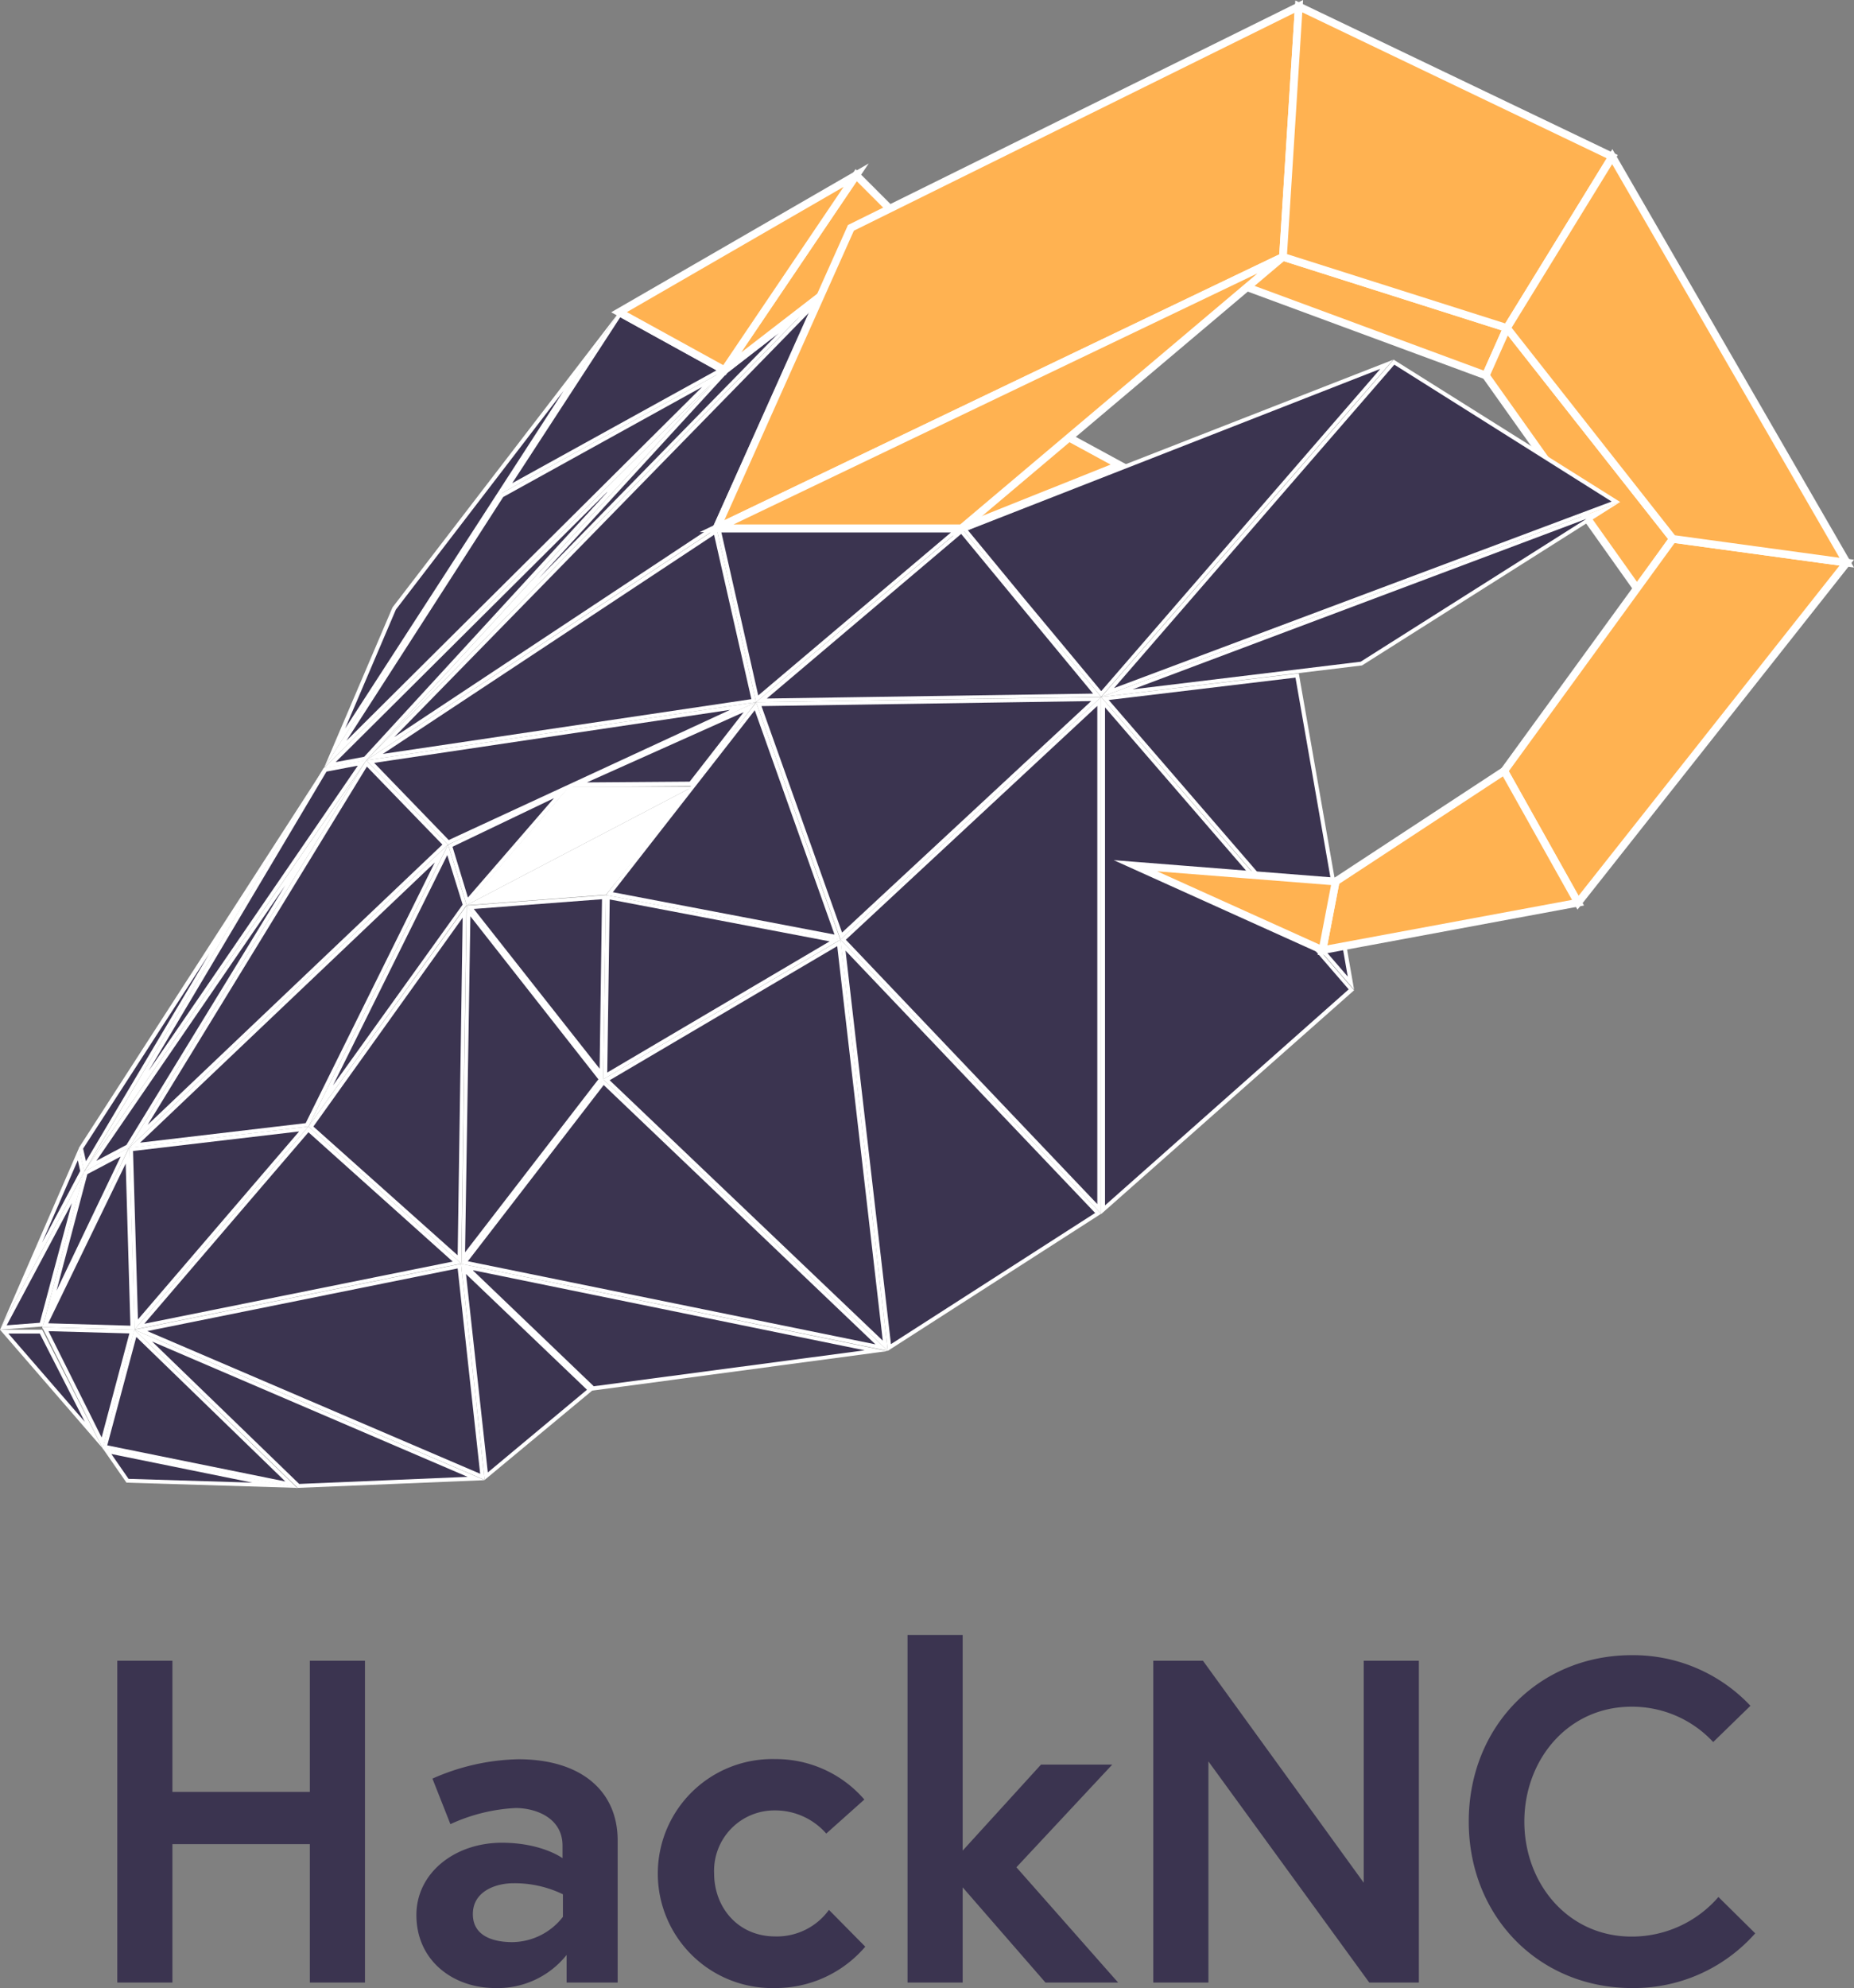<svg xmlns="http://www.w3.org/2000/svg" viewBox="0 0 240.43 257.65"><rect x="0" y="0" width="240.43" height="257.65" fill="#808080" stroke="none"/><defs><style>.cls-1{fill:#3b3450;}.cls-2{fill:#fff;}.cls-3{fill:#ffb251;stroke:#fff;stroke-miterlimit:10;}</style></defs><title>lpAsset 2</title><g id="Layer_2" data-name="Layer 2"><g id="Layer_1-2" data-name="Layer 1"><path class="cls-1" d="M40.18,215.23h7.15v41.71H40.18V239H22.36v17.94H15.21V215.23h7.15v17H40.18Z"/><path class="cls-1" d="M80.1,238.52v18.42H73.48v-3.58a11.43,11.43,0,0,1-9.29,4.29c-5.31,0-10.19-3.45-10.19-9.47,0-5.42,4.94-9.36,11.08-9.36,5.18,0,7.87,2,7.87,2v-1.61c0-3.69-3.58-4.89-6.08-4.89a22.89,22.89,0,0,0-8.46,2.09l-2.33-5.9A28.68,28.68,0,0,1,67.23,228C75.33,228,80.1,232.09,80.1,238.52ZM73,248.42V245.5a14.33,14.33,0,0,0-6.44-1.43c-2.2,0-5.24,1-5.24,4s2.92,3.63,5.12,3.63A8.4,8.4,0,0,0,73,248.42Z"/><path class="cls-1" d="M107.5,247.52l4.71,4.77a15.28,15.28,0,0,1-11.68,5.36,14.84,14.84,0,1,1,0-29.67,15.14,15.14,0,0,1,11.56,5.24l-4.94,4.41a8.8,8.8,0,0,0-6.62-3,7.82,7.82,0,0,0-7.92,8.16c0,4.41,3.09,8.17,7.92,8.17A8.33,8.33,0,0,0,107.5,247.52Z"/><path class="cls-1" d="M124.84,239.84,135,228.69h9.24L131.81,242,145,256.94h-9.42L124.84,244.6v12.34h-7.15V211.89h7.15Z"/><path class="cls-1" d="M156,215.23,176.85,244V215.23H184v41.71h-6.43l-20.86-28.66v28.66h-7.15V215.23Z"/><path class="cls-1" d="M222.85,245.85l4.77,4.71a21,21,0,0,1-16,7.09c-12,0-21.15-9.23-21.15-21.57s9.11-21.57,21.15-21.57A20.89,20.89,0,0,1,227,221.07l-4.83,4.7a14.33,14.33,0,0,0-10.6-4.58c-8.22,0-13.89,6.85-13.89,14.89s5.67,14.9,13.89,14.9A14.83,14.83,0,0,0,222.85,245.85Z"/><polygon class="cls-2" points="60.47 117.33 73.79 101.96 89.85 101.96 60.47 117.33"/><polygon class="cls-2" points="89.85 101.96 78.58 115.96 60.47 117.33 89.85 101.96"/><polygon class="cls-1" points="143.3 90.53 168.22 87.54 175.2 127.42 143.3 90.53"/><path class="cls-2" d="M168,87.82l6.78,38.75-31-35.85L168,87.82m.41-.55L142.8,90.34l.26.29,32.54,37.63-7.17-41Z"/><polygon class="cls-1" points="143.05 91.01 175.25 128.24 143.05 156.75 143.05 91.01"/><path class="cls-2" d="M143.3,91.68l31.6,36.54-31.6,28V91.68m-.5-1.34v67l32.8-29L142.8,90.34Z"/><polygon class="cls-1" points="93.24 68.72 124.02 68.72 98.2 90.57 93.24 68.72"/><path class="cls-2" d="M123.33,69l-25,21.13L93.55,69h29.78m1.37-.5H92.93L98.05,91,124.7,68.48Z"/><polygon class="cls-1" points="124.67 68.83 142.28 90.1 98.75 90.76 124.67 68.83"/><path class="cls-2" d="M124.63,69.18l7.43,9,9.69,11.71-42.31.64,25.19-21.32m.07-.7L98.05,91l44.75-.68L132.44,77.83l-7.74-9.35Z"/><polygon class="cls-1" points="132.75 77.88 125.11 68.58 179.87 47.21 142.81 89.95 132.75 77.88"/><path class="cls-2" d="M179,47.81,142.81,89.57l-9.87-11.85-7.42-9L179,47.81m1.7-1.2-56,21.86L132.55,78l10.25,12.3,37.92-43.73Z"/><polygon class="cls-1" points="109.34 121.78 142.55 90.91 142.55 156.68 109.34 121.78"/><path class="cls-2" d="M142.3,91.49v64.56l-32.61-34.26,32.61-30.3m.5-1.15L109,121.77,142.8,157.3v-67Z"/><polygon class="cls-1" points="98.4 91.27 142.16 90.6 109.09 121.33 98.4 91.27"/><path class="cls-2" d="M141.51,90.86l-32.31,30L98.75,91.51l42.76-.65m1.29-.52L98.05,91,109,121.77,142.8,90.34Z"/><polygon class="cls-1" points="109.32 122.48 142.41 157.25 115.33 174.64 109.32 122.48"/><path class="cls-2" d="M109.65,123.2l32.37,34-26.48,17-5.89-51m-.67-1.43,6.15,53.3L142.8,157.3,109,121.77Z"/><polygon class="cls-1" points="92.76 68.88 97.75 90.82 48.56 98.13 92.76 68.88"/><path class="cls-2" d="M92.6,69.29l4.84,21.32-47.8,7.1,43-28.42m.33-.81L47.49,98.54,98.05,91,92.93,68.48Z"/><polygon class="cls-1" points="79.03 115.79 97.97 91.54 108.6 121.44 79.03 115.79"/><path class="cls-2" d="M97.88,92.05l10.34,29.07-28.75-5.49L97.88,92.05m.17-1L78.58,116l30.4,5.81L98.05,91Z"/><polygon class="cls-1" points="48.01 98.72 96.36 91.53 58.13 109.17 48.01 98.72"/><path class="cls-2" d="M94.67,92,58.19,108.87l-9.67-10L94.67,92m3.38-1L47.49,98.54l10.59,10.93L98.05,91Z"/><polygon class="cls-1" points="97.25 91.66 89.61 101.59 74.97 101.7 97.25 91.66"/><path class="cls-2" d="M96.44,92.3l-7,9-13.33.1L96.44,92.3M98.05,91,73.79,102l15.95-.12L98.05,91Z"/><polygon class="cls-1" points="105.79 39.25 92.73 68.31 49.31 97.04 105.79 39.25"/><path class="cls-2" d="M105,40.43,92.53,68.14,51.13,95.53,105,40.43m1.61-2.36L47.49,98.54,92.93,68.48l13.66-30.41Z"/><polygon class="cls-1" points="80.37 40.79 93.43 47.98 65.67 63.33 80.37 40.79"/><path class="cls-2" d="M80.45,41.12,92.91,48,66.43,62.62l14-21.5m-.17-.66L64.91,64,94,48,80.28,40.46Z"/><polygon class="cls-1" points="47.53 98.94 57.72 109.46 17.95 147.27 47.53 98.94"/><path class="cls-2" d="M47.58,99.35l9.79,10.11L19.15,145.78,47.58,99.35m-.09-.81L16.74,148.76l41.34-39.29L47.49,98.54Z"/><polygon class="cls-1" points="78.82 116.26 108.28 121.89 78.49 139.44 78.82 116.26"/><path class="cls-2" d="M79.07,116.57,107.59,122,78.75,139l.32-22.43m-.49-.61-.35,23.92L109,121.77,78.58,116Z"/><polygon class="cls-1" points="60.71 118.04 77.92 139.88 60.05 163.04 60.71 118.04"/><path class="cls-2" d="M61,118.75,77.6,139.88,60.31,162.3,61,118.75m-.48-1.42-.68,46.46,18.44-23.91L60.47,117.33Z"/><polygon class="cls-1" points="39.99 146.38 59.25 163.65 18.09 171.94 39.99 146.38"/><path class="cls-2" d="M40,146.74,58.71,163.5l-40,8.06L40,146.74M40,146l-22.55,26.3,42.37-8.54L40,146Z"/><polygon class="cls-1" points="78.65 139.93 108.78 122.18 114.8 174.41 78.65 139.93"/><path class="cls-2" d="M108.57,122.59l5.91,51.16L79.06,140l29.51-17.38m.41-.82L78.23,139.88l36.9,35.19L109,121.77Z"/><polygon class="cls-1" points="60.23 163.63 78.26 140.25 114.33 174.65 60.23 163.63"/><path class="cls-2" d="M78.29,140.62l35.24,33.61L60.67,163.46l17.62-22.84m-.06-.74L59.79,163.79l55.34,11.28-36.9-35.19Z"/><polygon class="cls-1" points="60.96 117.54 78.32 116.23 78 139.17 60.96 117.54"/><path class="cls-2" d="M78.07,116.5l-.31,22-16.32-20.7,16.63-1.26m.51-.54-18.11,1.37,17.76,22.55L78.58,116Z"/><polygon class="cls-1" points="60.58 164.21 113.63 175.02 76.95 179.93 60.58 164.21"/><path class="cls-2" d="M61.38,164.63,112.13,175,77,179.66l-15.66-15m-1.59-.84,17.08,16.4,38.26-5.12L59.79,163.79Z"/><polygon class="cls-1" points="18.57 173.1 61.75 191.6 38.7 192.58 18.57 173.1"/><path class="cls-2" d="M19.72,173.86,60.64,191.4l-21.84.92L19.72,173.86m-2.3-1.53,21.18,20.5,24.26-1L17.42,172.33Z"/><polygon class="cls-1" points="17 148.98 39.37 146.35 17.65 171.68 17 148.98"/><path class="cls-2" d="M38.76,146.67,17.89,171l-.64-21.83,21.51-2.53M40,146l-23.23,2.73.68,23.57L40,146Z"/><polygon class="cls-1" points="40.3 145.99 60.21 118.13 59.55 163.24 40.3 145.99"/><path class="cls-2" d="M60,118.92l-.65,43.77L40.64,146l19.31-27m.52-1.59L40,146l19.82,17.76.68-46.46Z"/><polygon class="cls-1" points="94.13 48.15 103.77 40.59 58.66 86.75 94.13 48.15"/><path class="cls-2" d="M101,43.13,69.82,75,94.29,48.35,101,43.13m5.64-5.06L94,48,47.49,98.54l59.1-60.47Z"/><polygon class="cls-1" points="51.13 78.82 76.7 45.54 43.39 96.99 51.13 78.82"/><path class="cls-2" d="M73.1,50.64,44.76,94.41,51.34,79,73.1,50.64m7.18-10.18L50.9,78.72,42,99.56l38.26-59.1Z"/><polygon class="cls-1" points="16.53 191.9 13.88 188.07 35.67 192.49 16.53 191.9"/><path class="cls-2" d="M14.44,188.44l18.29,3.71-16.06-.49-2.23-3.22m-1.12-.73,3.08,4.44,22.2.68-25.28-5.12Z"/><polygon class="cls-1" points="0.55 172.58 5.31 172.58 12.16 185.99 0.55 172.58"/><path class="cls-2" d="M5.16,172.83,11,184.27,1.09,172.83H5.16m.31-.5H0l13.32,15.38L5.47,172.33Z"/><polygon class="cls-1" points="60.11 164.45 76.49 180.18 63.06 191.32 60.11 164.45"/><path class="cls-2" d="M60.43,165.11l15.69,15L63.26,190.83l-2.83-25.72m-.64-1.32,3.07,28,14-11.62-17.08-16.4Z"/><polygon class="cls-1" points="58.02 110.15 60.2 117.28 41.58 143.35 58.02 110.15"/><path class="cls-2" d="M58,110.82l2,6.42L43.18,140.67,58,110.82m.11-1.35L40,146l20.5-28.7-2.39-7.86Z"/><polygon class="cls-1" points="57.23 110.63 39.81 145.79 17.46 148.42 57.23 110.63"/><path class="cls-2" d="M56.38,111.78,39.64,145.56l-21.47,2.53,38.21-36.31m1.7-2.31L16.74,148.76,40,146l18.11-36.56Z"/><polygon class="cls-1" points="18.26 172.42 59.57 164.09 62.57 191.41 18.26 172.42"/><path class="cls-2" d="M59.35,164.39,62.27,191,19.1,172.51l40.25-8.12m.44-.6-42.37,8.54,45.44,19.48-3.07-28Z"/><polygon class="cls-1" points="11.15 152 16.19 149.34 6.4 169.8 11.15 152"/><path class="cls-2" d="M15.64,149.91,7.33,167.27l4-15.1,4.28-2.26m1.1-1.15-5.81,3.07-5.46,20.5,11.27-23.57Z"/><polygon class="cls-1" points="65.09 64.22 92.5 49.06 43.48 97.77 65.09 64.22"/><path class="cls-2" d="M91.05,50.15,44.93,96,65.26,64.41,91.05,50.15M94,48,64.91,64,42,99.56,94,48Z"/><polygon class="cls-1" points="10.13 153.88 5.36 171.67 0.43 172.05 10.13 153.88"/><path class="cls-2" d="M9.32,155.92,5.16,171.43l-4.29.33,8.45-15.84m1.61-4.09L0,172.33l5.55-.42,5.38-20.08Z"/><polygon class="cls-1" points="42.24 106.64 16.56 148.57 11.71 151.14 42.24 106.64"/><path class="cls-2" d="M37,114.73l-20.6,33.65-3.9,2.06L37,114.73m10.5-16.19L10.93,151.83l5.81-3.07L47.49,98.54Z"/><polygon class="cls-1" points="58.38 109.61 72.82 102.7 60.58 116.82 58.38 109.61"/><path class="cls-2" d="M71.84,103.44,60.68,116.32l-2-6.58,13.16-6.3m2-1.48-15.71,7.51,2.39,7.86L73.79,102Z"/><polygon class="cls-1" points="5.86 171.75 16.52 149.79 17.17 172.07 5.86 171.75"/><path class="cls-2" d="M16.3,150.81l.61,21-10.66-.31,10.05-20.7m.44-2.05L5.47,172l12,.34-.68-23.57Z"/><polygon class="cls-1" points="13.63 187.51 17.55 172.81 37.82 192.42 13.63 187.51"/><path class="cls-2" d="M17.69,173.28,37,192l-23.09-4.68,3.75-14m-.27-.95-4.1,15.38,25.28,5.12L17.51,172.41l-.09-.08Z"/><polygon class="cls-1" points="5.88 172.25 17.1 172.57 13.25 187 5.88 172.25"/><path class="cls-2" d="M6.29,172.52l10.49.29-3.6,13.49L6.29,172.52M5.47,172l7.85,15.72,4.1-15.38-12-.34Z"/><polygon class="cls-1" points="10.17 149.56 10.67 151.8 2.73 166.69 10.17 149.56"/><path class="cls-2" d="M10.09,150.37l.31,1.39-4.95,9.29,4.64-10.68m.16-1.61L0,172.33l10.93-20.5-.68-3.07Z"/><polygon class="cls-1" points="42.18 99.79 46.94 98.9 15.1 145.32 42.18 99.79"/><path class="cls-2" d="M46.39,99.25,19.27,138.8,42.34,100l4-.76m1.1-.71-5.47,1L10.93,151.83,47.49,98.54Z"/><polygon class="cls-1" points="10.52 148.81 34.88 111.09 11.04 151.16 10.52 148.81"/><path class="cls-2" d="M27.73,122.61,11.15,150.5l-.37-1.64,17-26.25M42,99.56l-31.77,49.2.68,3.07L42,99.56Z"/><polygon class="cls-1" points="86.34 55.89 47.36 98.31 42.77 99.17 86.34 55.89"/><path class="cls-2" d="M78.72,63.81,47.23,98.08l-3.7.69,35.19-35M94,48,42,99.56l5.47-1L94,48Z"/><polygon class="cls-3" points="195.42 42.51 192.68 48.66 161.25 37.05 166.38 33.29 195.42 42.51"/><polygon class="cls-3" points="216.94 69.84 195.42 42.51 192.68 48.66 212.33 76.33 216.94 69.84"/><polygon class="cls-3" points="117.86 29.53 111.03 22.7 93.95 47.98 117.86 29.53"/><polygon class="cls-3" points="92.92 68.47 110.35 29.53 168.43 0.83 166.38 33.29 92.92 68.47"/><polygon class="cls-3" points="216.94 69.84 195.07 99.91 204.64 116.99 239.49 72.92 216.94 69.84"/><polygon class="cls-3" points="124.7 68.47 145.2 60.28 133.24 53.78 124.7 68.47"/><polygon class="cls-3" points="92.92 68.47 166.38 33.29 124.7 68.47 92.92 68.47"/><polygon class="cls-3" points="93.95 47.98 80.28 40.46 111.03 22.7 93.95 47.98"/><polygon class="cls-3" points="209.08 20.3 195.42 42.51 166.38 33.29 168.43 0.83 209.08 20.3"/><polygon class="cls-3" points="216.94 69.84 195.42 42.51 209.08 20.3 239.49 72.92 216.94 69.84"/><polygon class="cls-3" points="173.21 114.25 195.07 99.91 204.64 116.99 171.5 123.14 173.21 114.25"/><polygon class="cls-3" points="147.25 112.2 173.21 114.25 171.5 123.14 147.25 112.2"/><polygon class="cls-1" points="180.78 46.94 209.55 65 143.64 89.76 180.78 46.94"/><path class="cls-2" d="M180.82,47.26,209,65,144.47,89.18l36.35-41.92m-.09-.65L142.8,90.34l67.31-25.28L180.73,46.61Z"/><polygon class="cls-1" points="207.92 66.15 176.54 86 144.84 89.84 207.92 66.15"/><path class="cls-2" d="M205.73,67.24,176.45,85.76l-29.57,3.58,58.85-22.1m4.38-2.18L142.8,90.34l33.83-4.1,33.48-21.18Z"/></g></g></svg>